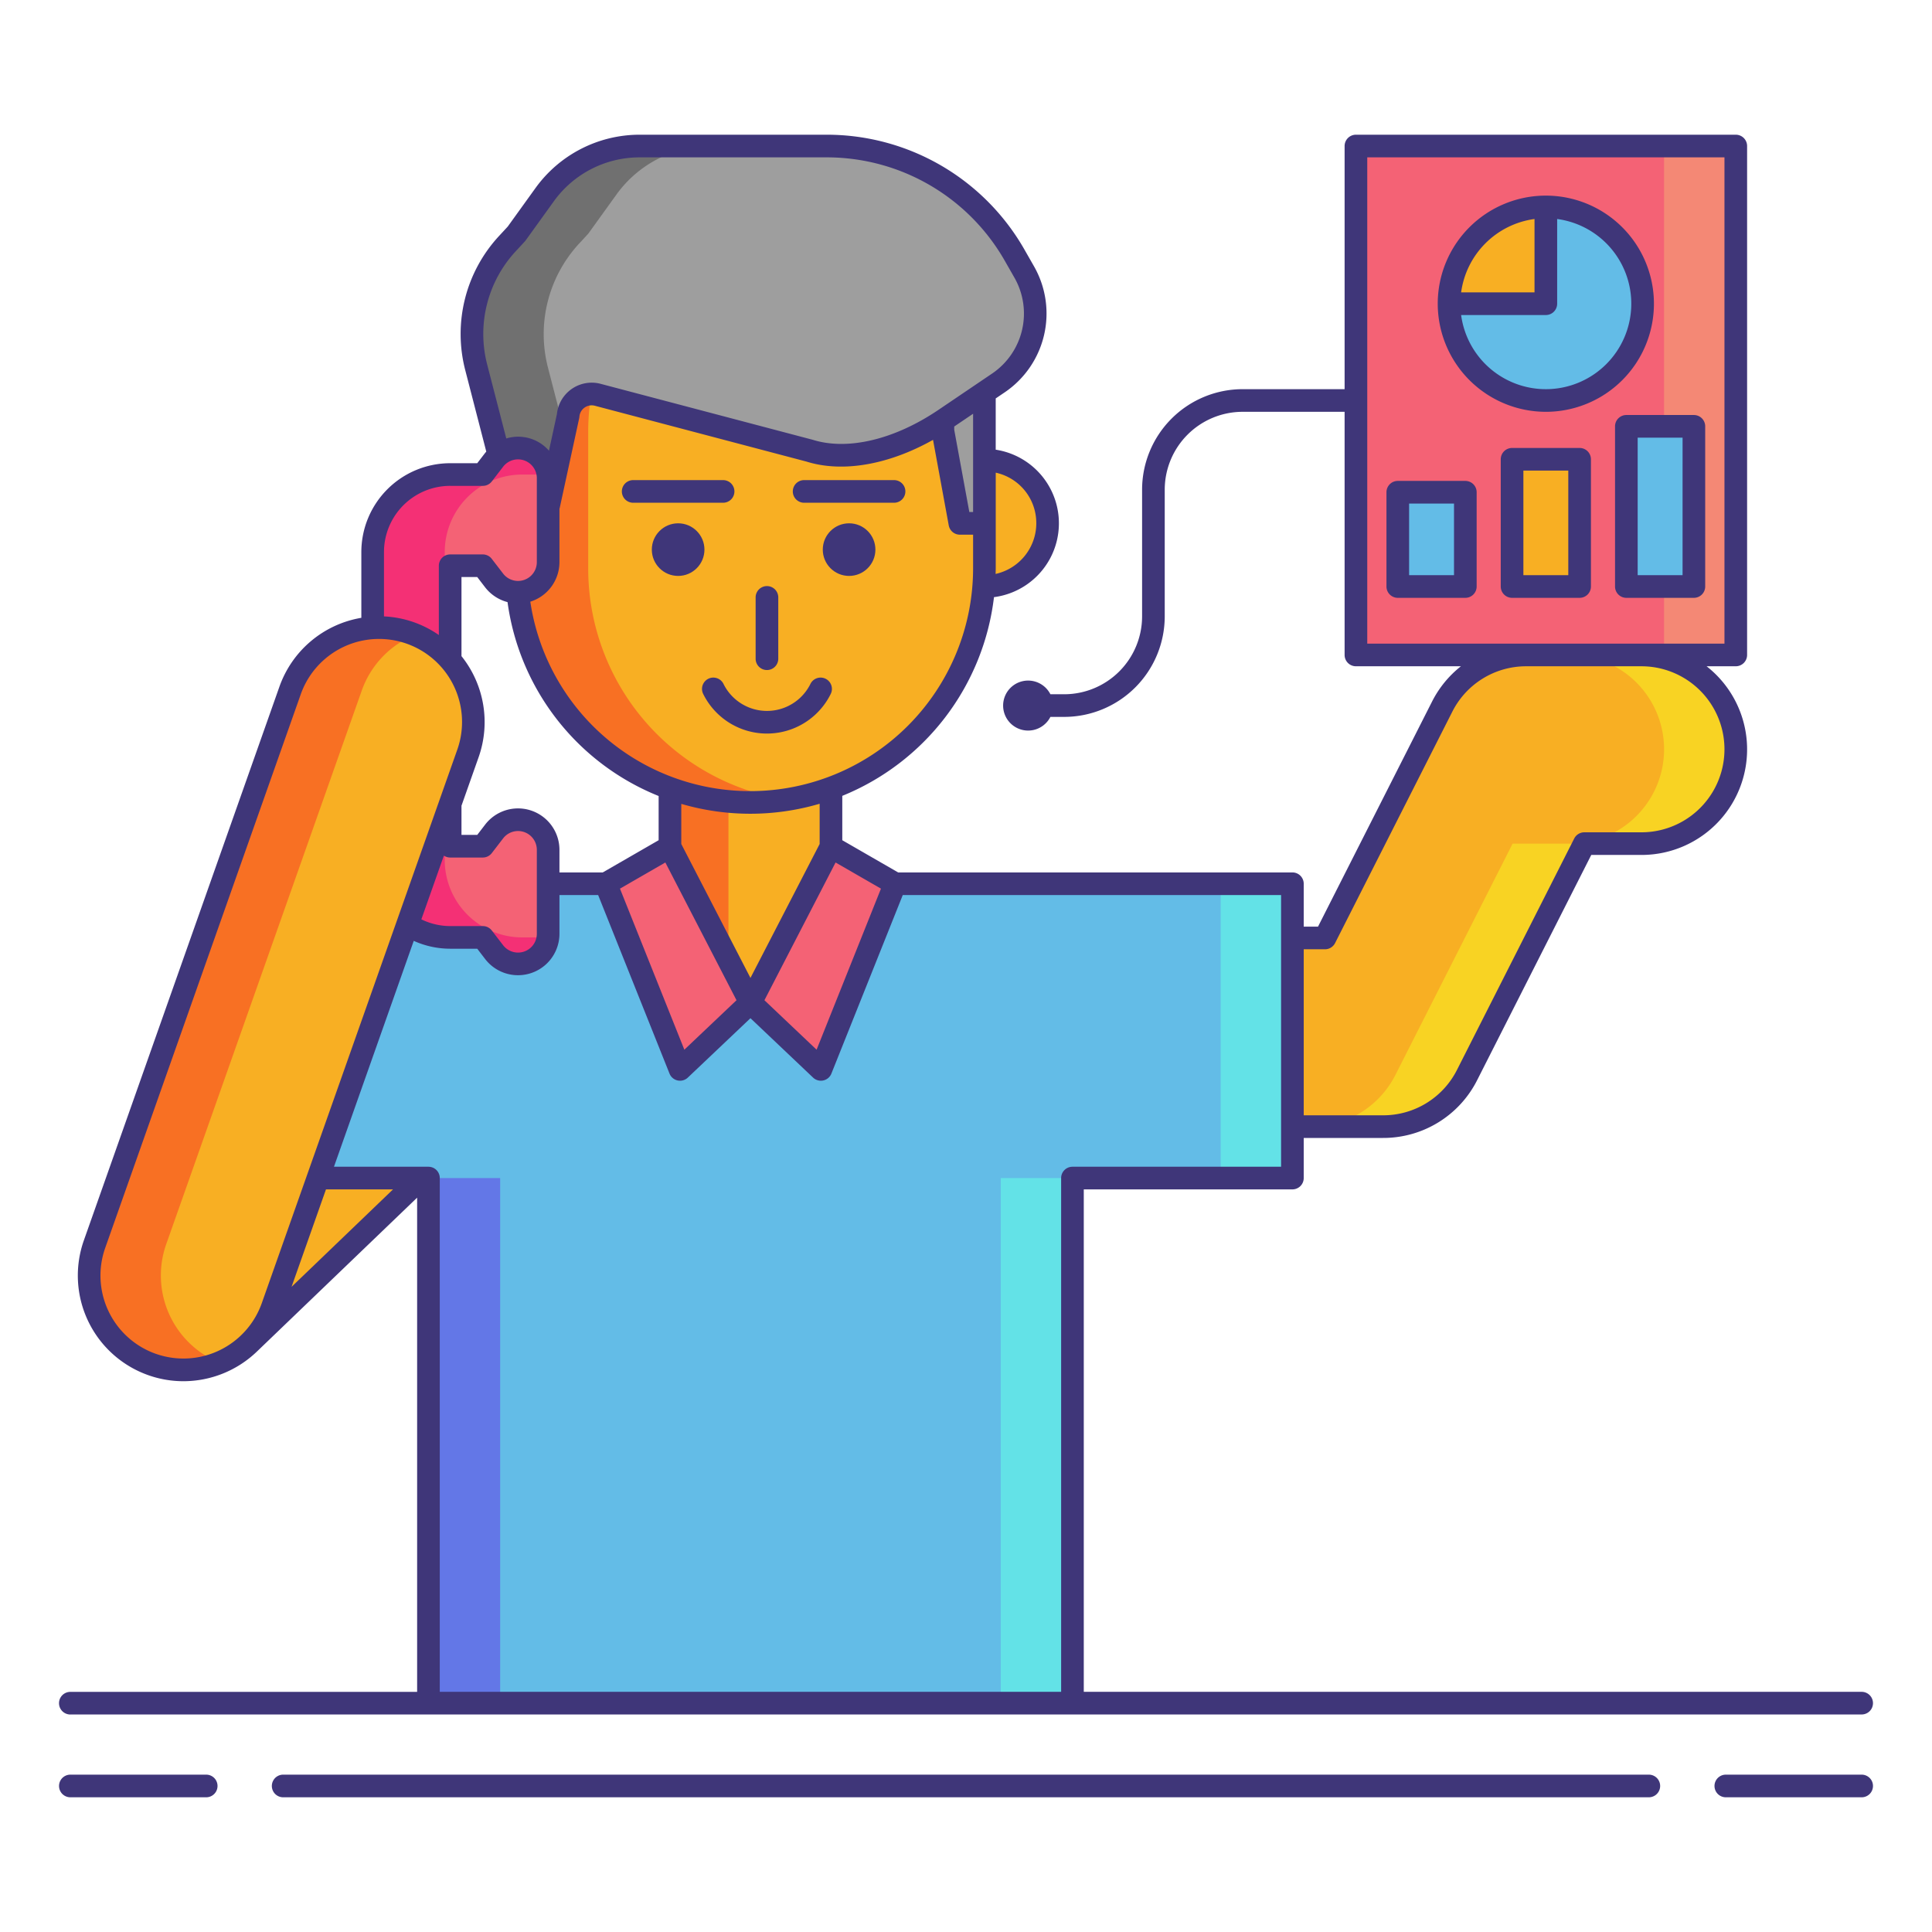<svg xmlns="http://www.w3.org/2000/svg" viewBox="0 0 256 256"><title>icons_</title><path d="M183.246,149.284h-34.5a12.5,12.5,0,0,1,0-25h26.82L191.1,93.635a12.5,12.5,0,0,1,11.15-6.851H217.5a12.5,12.5,0,1,1,0,25h-7.57L194.4,142.433A12.5,12.5,0,0,1,183.246,149.284Z" fill="#f8af23"/><path d="M217.5,86.784H208a12.5,12.5,0,1,1,0,25h-7.57L184.9,142.433a12.5,12.5,0,0,1-11.15,6.851h9.5a12.5,12.5,0,0,0,11.15-6.851l15.529-30.649h7.57a12.5,12.5,0,1,0,0-25Z" fill="#f8d323"/><path d="M20.14,180.8A12.505,12.505,0,0,1,15.654,160L37.419,139.1a12.5,12.5,0,0,1,17.318,18.03L32.973,178.031A12.5,12.5,0,0,1,20.14,180.8Z" fill="#f8af23"/><path d="M171.25,117.1H57.14a23.7,23.7,0,0,0-23.7,23.7v15.3H56.773v69.577h85.333V156.1H171.25Z" fill="#63bce7"/><rect x="132.606" y="156.1" width="9.5" height="69.577" fill="#63e2e7"/><rect x="161.75" y="117.1" width="9.5" height="39" fill="#63e2e7"/><rect x="56.773" y="156.1" width="9.5" height="69.577" fill="#6377e7"/><path d="M47.825,126.389A23.7,23.7,0,0,1,66.64,117.1h-9.5a23.7,23.7,0,0,0-23.7,23.7v15.3h9.5V140.8A23.7,23.7,0,0,1,47.825,126.389Z" fill="#6377e7"/><circle cx="130.44" cy="69.341" r="8.375" fill="#f8af23"/><path d="M88.773,84.767h21.333a0,0,0,0,1,0,0v37.417A10.667,10.667,0,0,1,99.44,132.85h0a10.667,10.667,0,0,1-10.667-10.667V84.767A0,0,0,0,1,88.773,84.767Z" fill="#f8af23"/><path d="M88.773,84.767v37.417a10.664,10.664,0,0,0,7.75,10.253V84.767Z" fill="#f87023"/><rect x="68.44" y="26.21" width="62" height="80.117" rx="31" ry="31" fill="#f8af23"/><path d="M77.94,75.327V57.21a31.007,31.007,0,0,1,26.25-30.638,31.232,31.232,0,0,0-4.75-.362h0a31,31,0,0,0-31,31V75.327a31,31,0,0,0,31,31h0a31.232,31.232,0,0,0,4.75-.362A31.007,31.007,0,0,1,77.94,75.327Z" fill="#f87023"/><polygon points="124.94 57.087 127.19 69.341 130.44 69.341 130.44 48.1 124.94 48.1 124.94 57.087" fill="#9e9e9e"/><path d="M68.44,69.341h3.75L75.278,55.1A3.134,3.134,0,0,1,79.2,52.31l28.112,7.415c5.824,1.825,12.82-.753,17.874-4.174l7.144-4.835a11.056,11.056,0,0,0,3.405-14.636l-1.32-2.313A28.587,28.587,0,0,0,109.59,19.35H84.735a15.468,15.468,0,0,0-12.55,6.426l-3.745,5.2-1.191,1.287A17.688,17.688,0,0,0,63.106,48.7Z" fill="#9e9e9e"/><path d="M76.749,32.262l1.191-1.287,3.745-5.2a15.468,15.468,0,0,1,12.55-6.427h-9.5a15.468,15.468,0,0,0-12.55,6.427l-3.745,5.2-1.191,1.287A17.688,17.688,0,0,0,63.106,48.7l5.334,20.64h3.75l2.624-12.1L72.606,48.7A17.688,17.688,0,0,1,76.749,32.262Z" fill="#707070"/><polygon points="88.773 112.201 99.44 132.85 90.107 141.701 80.273 117.1 88.773 112.201" fill="#f46275"/><polygon points="110.106 112.201 99.44 132.85 108.773 141.701 118.606 117.1 110.106 112.201" fill="#f46275"/><path d="M68.639,59.368a3.991,3.991,0,0,0-3.166,1.561l-1.5,1.949H59.65A10.269,10.269,0,0,0,49.38,73.148v40.793A10.269,10.269,0,0,0,59.65,124.211h4.327l1.5,1.949a3.991,3.991,0,0,0,7.158-2.43V112.609a3.991,3.991,0,0,0-7.158-2.43l-1.5,1.949H59.65V74.961h4.327l1.5,1.949a3.991,3.991,0,0,0,7.158-2.43V63.36A3.991,3.991,0,0,0,68.639,59.368Z" fill="#f46275"/><path d="M58.929,113.941V73.148A10.269,10.269,0,0,1,69.2,62.879h3.383a3.977,3.977,0,0,0-7.109-1.949l-1.5,1.949H59.65A10.269,10.269,0,0,0,49.38,73.148v40.793A10.269,10.269,0,0,0,59.65,124.211h4.327l1.5,1.949a3.977,3.977,0,0,0,7.109-1.949H69.2A10.269,10.269,0,0,1,58.929,113.941Z" fill="#f43075"/><path d="M20.151,180.8a12.5,12.5,0,0,1-7.623-15.949L38.436,91.5a12.5,12.5,0,0,1,23.573,8.326L36.1,173.179A12.5,12.5,0,0,1,20.151,180.8Z" fill="#f8af23"/><path d="M22.027,164.853,47.936,91.5a12.455,12.455,0,0,1,7.034-7.383c-.195-.08-.384-.169-.584-.24A12.5,12.5,0,0,0,38.436,91.5L12.527,164.853a12.485,12.485,0,0,0,16.539,15.709A12.489,12.489,0,0,1,22.027,164.853Z" fill="#f87023"/><rect x="179.667" y="19.35" width="50.329" height="67.434" fill="#f46275"/><rect x="220.496" y="19.35" width="9.5" height="67.434" fill="#f48875"/><rect x="185.214" y="65.223" width="8.95" height="12.493" fill="#63bce7"/><rect x="200.356" y="60.857" width="8.95" height="16.859" fill="#f8af23"/><rect x="215.498" y="56.491" width="8.95" height="21.225" fill="#63bce7"/><path d="M204.831,27.42V40.243H192.008A12.824,12.824,0,1,0,204.831,27.42Z" fill="#63bce7"/><path d="M204.831,27.42a12.824,12.824,0,0,0-12.824,12.824h12.824Z" fill="#f8af23"/><path d="M27.323,235.15h-18a1.5,1.5,0,0,0,0,3h18a1.5,1.5,0,0,0,0-3Z" fill="#3f3679"/><path d="M246.68,235.15h-18a1.5,1.5,0,0,0,0,3h18a1.5,1.5,0,0,0,0-3Z" fill="#3f3679"/><path d="M218.479,235.15H37.521a1.5,1.5,0,0,0,0,3H218.479a1.5,1.5,0,0,0,0-3Z" fill="#3f3679"/><path d="M9.32,227.177H246.68a1.5,1.5,0,0,0,0-3H143.606V157.6H171.25a1.5,1.5,0,0,0,1.5-1.5v-5.316h10.5a13.933,13.933,0,0,0,12.488-7.673l15.113-29.827H217.5a13.985,13.985,0,0,0,8.632-25H230a1.5,1.5,0,0,0,1.5-1.5V19.35a1.5,1.5,0,0,0-1.5-1.5H179.667a1.5,1.5,0,0,0-1.5,1.5V51.567H164.65a13.333,13.333,0,0,0-13.317,13.317V81.675a10.328,10.328,0,0,1-10.316,10.317h-1.833a3.312,3.312,0,1,0,0,3h1.833a13.332,13.332,0,0,0,13.316-13.317V64.884A10.328,10.328,0,0,1,164.65,54.567h13.517V86.784a1.5,1.5,0,0,0,1.5,1.5h13.912a14.011,14.011,0,0,0-3.822,4.673l-15.113,29.827H172.75V117.1a1.5,1.5,0,0,0-1.5-1.5H119.008l-7.4-4.266v-5.879a32.576,32.576,0,0,0,20.1-26.33,9.867,9.867,0,0,0,.229-19.539V52.794l1.234-.836a12.614,12.614,0,0,0,3.867-16.622l-1.32-2.313A30.151,30.151,0,0,0,109.59,17.85H84.735A17.01,17.01,0,0,0,70.968,24.9l-3.691,5.124-1.128,1.219a19.107,19.107,0,0,0-4.494,17.833L64.435,59.84c-.05.06-.1.114-.152.176l-1.046,1.362H59.649a11.783,11.783,0,0,0-11.77,11.77v8.716A13.975,13.975,0,0,0,37.021,91L11.113,164.354a14,14,0,0,0,8.537,17.864h0a13.936,13.936,0,0,0,4.649.8,14.079,14.079,0,0,0,9.711-3.9h0l21.262-20.422v65.486H9.32a1.5,1.5,0,0,0,0,3ZM181.167,85.284V20.85H228.5V85.284H181.167Zm-5.6,40.5a1.5,1.5,0,0,0,1.338-.822l15.529-30.649a10.948,10.948,0,0,1,9.813-6.028H217.5a11,11,0,0,1,0,22h-7.57a1.5,1.5,0,0,0-1.338.822l-15.529,30.649a10.948,10.948,0,0,1-9.812,6.028h-10.5v-22Zm-64.849-11.5,6.014,3.466-8.53,21.34-6.912-6.554Zm-2.111-2.449-9.167,17.746-9.166-17.746v-5.318a32.562,32.562,0,0,0,18.333-.016ZM79.872,115.6H74.13v-2.991a5.491,5.491,0,0,0-9.847-3.343l-1.046,1.362H61.149v-3.866l2.273-6.436a13.989,13.989,0,0,0-2.279-13.392c0-.02.006-.039.006-.059V76.461h2.088l1.045,1.362a5.519,5.519,0,0,0,2.969,1.961,32.4,32.4,0,0,0,20.022,25.691v5.858Zm-21.057-2.227a1.492,1.492,0,0,0,.835.254h4.327a1.5,1.5,0,0,0,1.189-.587l1.5-1.95a2.491,2.491,0,0,1,4.467,1.518v11.121a2.491,2.491,0,0,1-4.468,1.517l-1.5-1.949a1.5,1.5,0,0,0-1.189-.587H59.649a8.744,8.744,0,0,1-3.818-.892Zm29.347.911,9.429,18.252-6.911,6.554-8.53-21.34Zm11.278-9.458a29.434,29.434,0,0,1-29.17-25.1A5.5,5.5,0,0,0,74.13,74.48V67.414c.006-.023.021-.041.026-.065l2.588-11.93a1.574,1.574,0,0,0,.03-.2,1.633,1.633,0,0,1,2.045-1.456l28.047,7.4c4.783,1.5,10.9.42,16.766-2.88l2.082,11.336a1.5,1.5,0,0,0,1.476,1.229h1.75v4.486A29.533,29.533,0,0,1,99.439,104.827Zm37.875-35.486a6.884,6.884,0,0,1-5.393,6.71c.005-.242.018-.481.018-.724V62.63A6.832,6.832,0,0,1,137.314,69.341Zm-8.375-1.5h-.5l-2-10.891v-.433l2.5-1.692ZM68.35,33.28l1.19-1.287a1.387,1.387,0,0,0,.116-.142l3.745-5.2a14,14,0,0,1,11.334-5.8H109.59a27.146,27.146,0,0,1,23.525,13.661l1.32,2.313a9.6,9.6,0,0,1-2.943,12.65l-7.144,4.835c-5.806,3.929-12.009,5.418-16.651,3.965L79.585,50.859a4.634,4.634,0,0,0-5.792,4.015l-1.052,4.847A5.405,5.405,0,0,0,67.085,58.1l-2.526-9.779A16.125,16.125,0,0,1,68.35,33.28Zm-8.7,31.1h4.327a1.5,1.5,0,0,0,1.189-.586l1.5-1.95a2.491,2.491,0,0,1,4.467,1.517V74.48A2.492,2.492,0,0,1,66.662,76l-1.5-1.949a1.5,1.5,0,0,0-1.189-.587H59.649a1.5,1.5,0,0,0-1.5,1.5v9.18a13.855,13.855,0,0,0-7.27-2.468V73.148A8.779,8.779,0,0,1,59.649,64.378Zm-39,115.01h0a11,11,0,0,1-6.709-14.036L39.85,92a11,11,0,0,1,20.745,7.327L34.686,172.68A11.012,11.012,0,0,1,20.649,179.388ZM43.193,157.6h8.885L38.631,170.516Zm13.581-3H44.252l10.572-29.932a11.759,11.759,0,0,0,4.825,1.042h3.588l1.045,1.362a5.491,5.491,0,0,0,9.848-3.343V118.6h5.128l9.456,23.657a1.5,1.5,0,0,0,2.425.532l8.3-7.872,8.3,7.872a1.5,1.5,0,0,0,2.425-.532l9.456-23.657H169.75v36H142.106a1.5,1.5,0,0,0-1.5,1.5v68.077H58.273V156.1A1.5,1.5,0,0,0,56.773,154.6Z" fill="#3f3679"/><circle cx="89.856" cy="72.827" r="3.486" fill="#3f3679"/><circle cx="112.509" cy="72.827" r="3.486" fill="#3f3679"/><path d="M101.625,88.784a1.5,1.5,0,0,0,1.5-1.5V79.159a1.5,1.5,0,0,0-3,0v8.125A1.5,1.5,0,0,0,101.625,88.784Z" fill="#3f3679"/><path d="M97.314,65.117a1.5,1.5,0,0,0-1.5-1.5H83.9a1.5,1.5,0,0,0,0,3H95.814A1.5,1.5,0,0,0,97.314,65.117Z" fill="#3f3679"/><path d="M118.467,63.617H106.551a1.5,1.5,0,0,0,0,3h11.916a1.5,1.5,0,1,0,0-3Z" fill="#3f3679"/><path d="M109.4,89.941a1.5,1.5,0,0,0-2.011.676,6.425,6.425,0,0,1-11.525,0,1.5,1.5,0,0,0-2.687,1.335,9.426,9.426,0,0,0,16.9,0A1.5,1.5,0,0,0,109.4,89.941Z" fill="#3f3679"/><path d="M194.164,63.723h-8.95a1.5,1.5,0,0,0-1.5,1.5V77.716a1.5,1.5,0,0,0,1.5,1.5h8.95a1.5,1.5,0,0,0,1.5-1.5V65.223A1.5,1.5,0,0,0,194.164,63.723Zm-1.5,12.493h-5.95V66.723h5.95Z" fill="#3f3679"/><path d="M209.307,59.357h-8.95a1.5,1.5,0,0,0-1.5,1.5V77.716a1.5,1.5,0,0,0,1.5,1.5h8.95a1.5,1.5,0,0,0,1.5-1.5V60.857A1.5,1.5,0,0,0,209.307,59.357Zm-1.5,16.859h-5.95V62.357h5.95Z" fill="#3f3679"/><path d="M225.948,77.716V56.491a1.5,1.5,0,0,0-1.5-1.5H215.5a1.5,1.5,0,0,0-1.5,1.5V77.716a1.5,1.5,0,0,0,1.5,1.5h8.95A1.5,1.5,0,0,0,225.948,77.716Zm-3-1.5H217V57.991h5.95Z" fill="#3f3679"/><path d="M204.831,54.567a14.323,14.323,0,1,0-14.323-14.323A14.34,14.34,0,0,0,204.831,54.567Zm-1.5-25.548v9.725h-9.725A11.347,11.347,0,0,1,203.331,29.019Zm1.5,12.725a1.5,1.5,0,0,0,1.5-1.5V29.019a11.324,11.324,0,1,1-12.725,12.725Z" fill="#3f3679"/></svg>